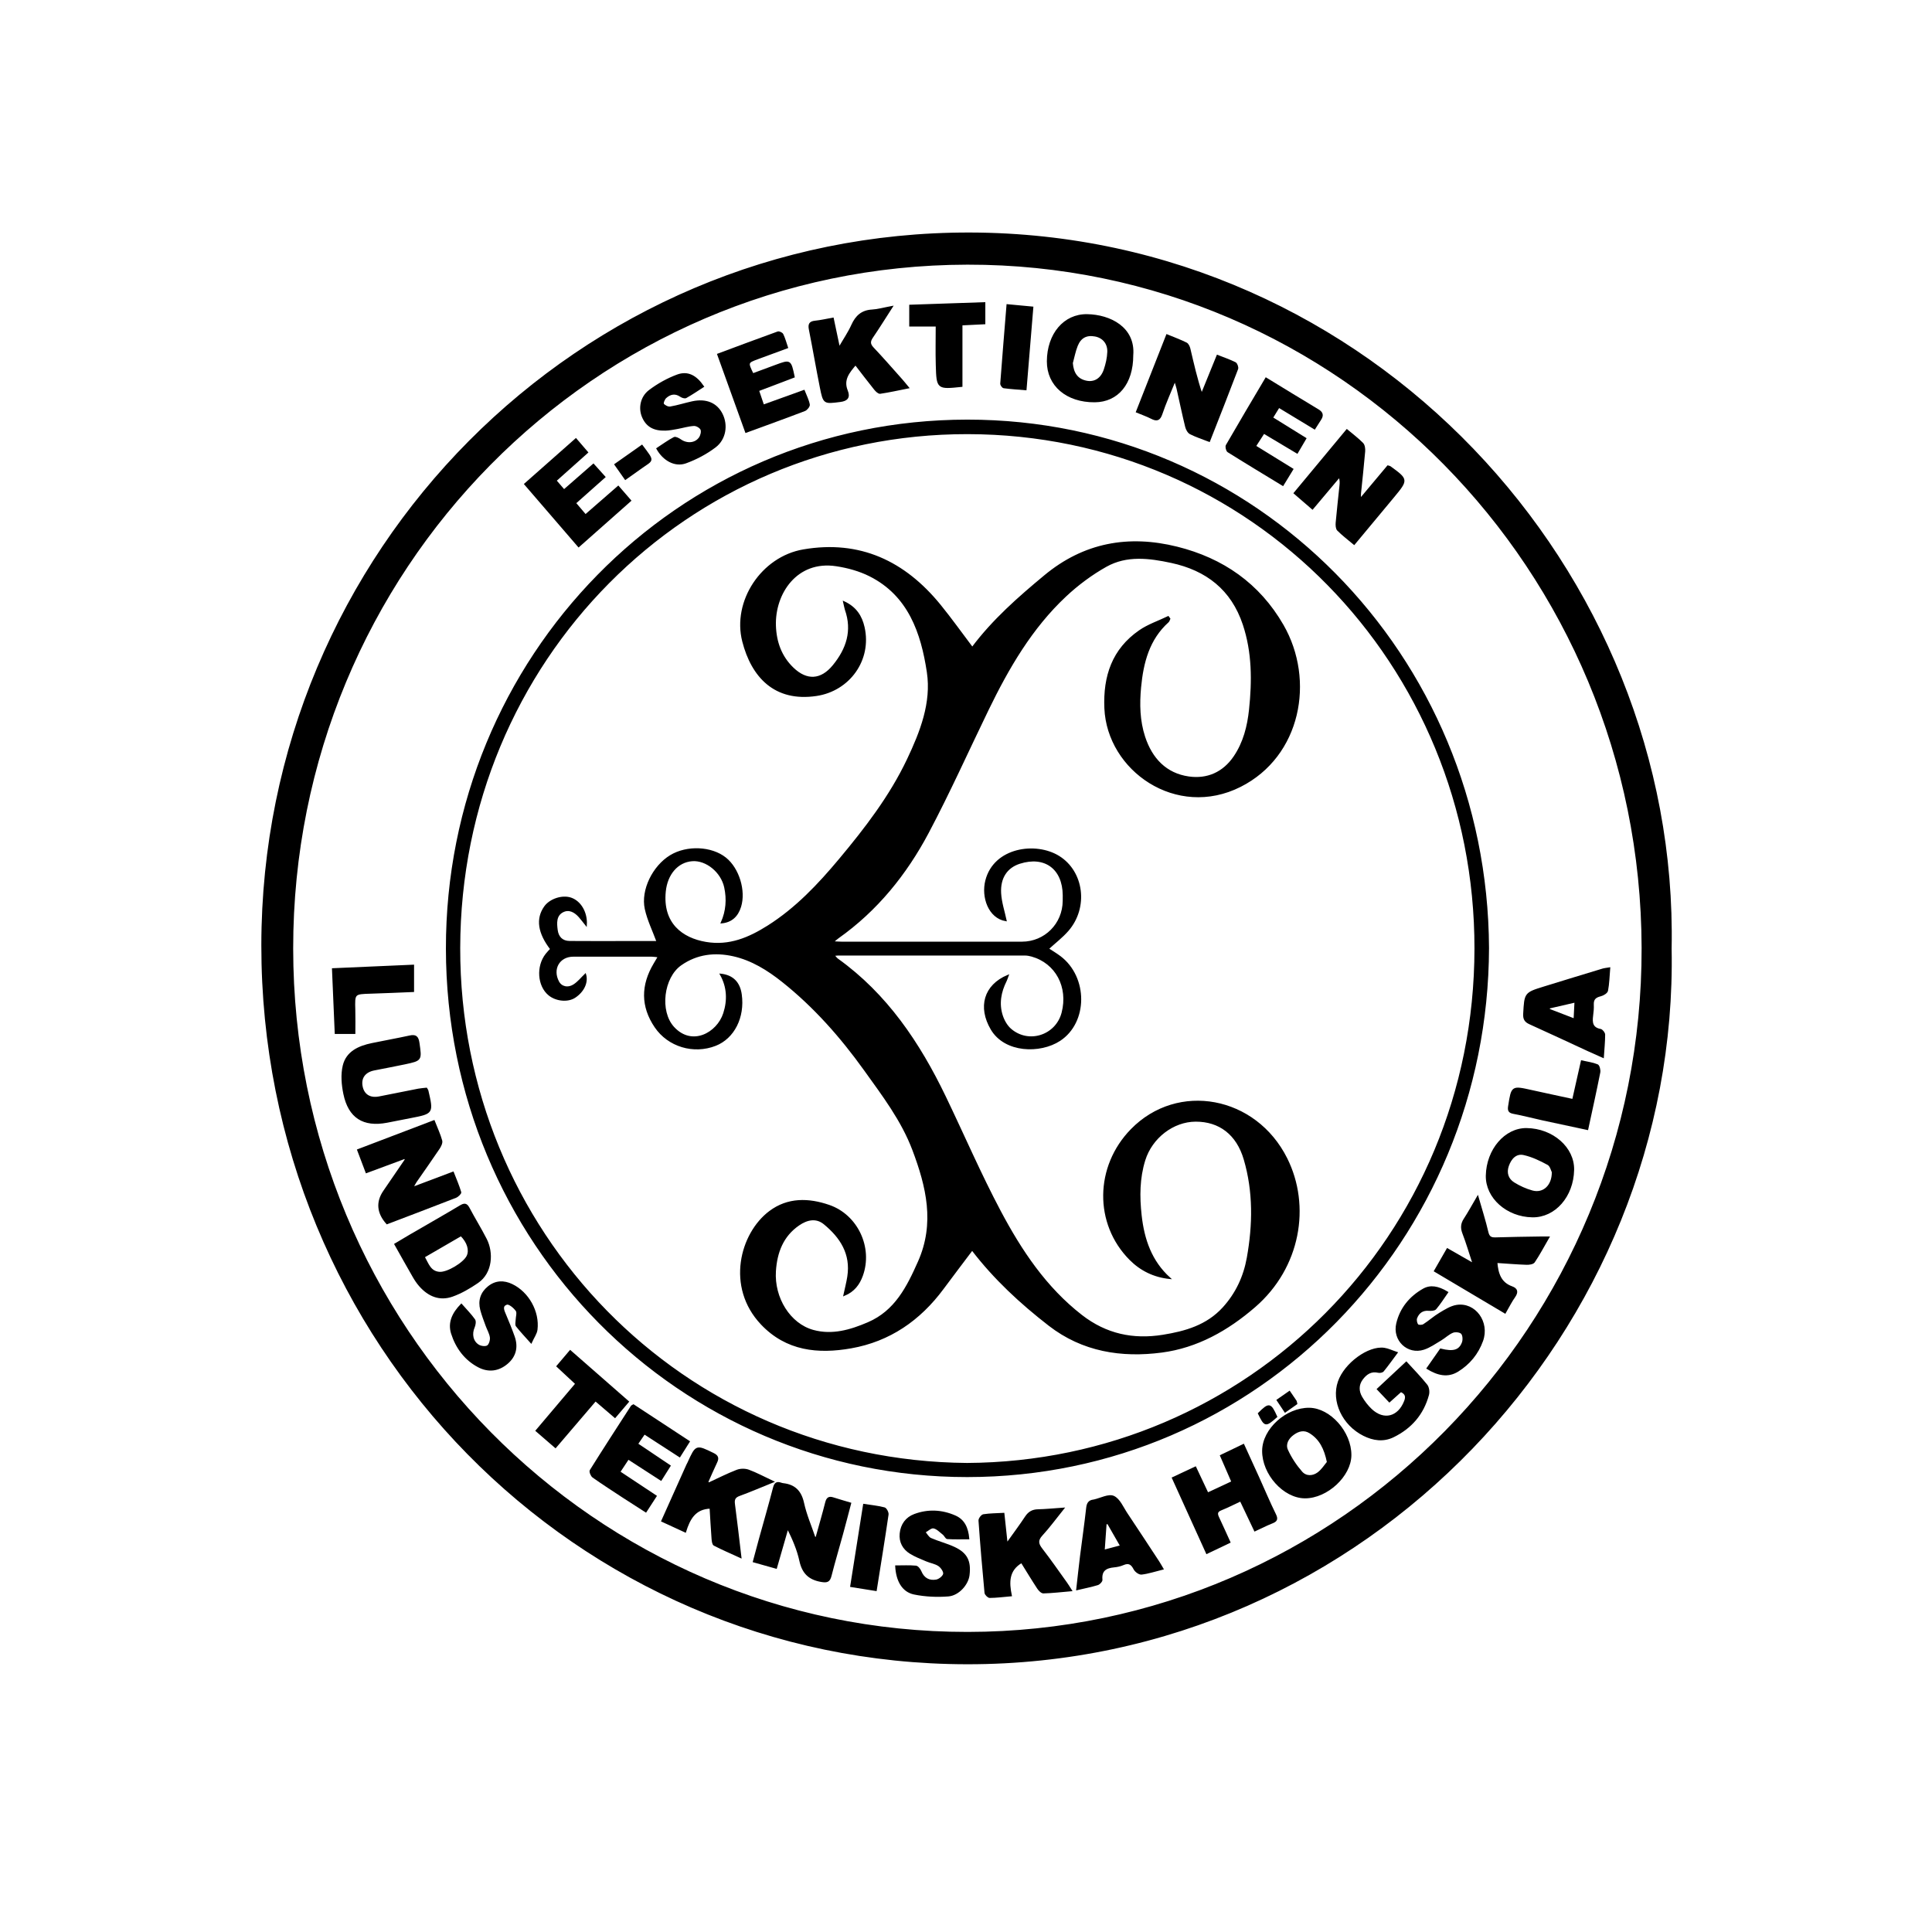 <?xml version="1.0" encoding="UTF-8" standalone="no"?>
<!DOCTYPE svg PUBLIC "-//W3C//DTD SVG 1.1//EN" "http://www.w3.org/Graphics/SVG/1.1/DTD/svg11.dtd">
<svg width="100%" height="100%" viewBox="0 0 792 792" version="1.1" xmlns="http://www.w3.org/2000/svg" xmlns:xlink="http://www.w3.org/1999/xlink" xml:space="preserve" xmlns:serif="http://www.serif.com/" style="fill-rule:evenodd;clip-rule:evenodd;">
    <g transform="matrix(0.645,0,0,0.654,73.985,61.78)">
        <g id="e.svg">
            <g>
                <path d="M947.22,500.14C951.88,737.52 754.39,948.4 500.06,948.22C251.47,948.04 51.77,747.58 51.89,498.1C52,251.31 253.42,51.2 501.86,51.78C755.85,52.37 952.01,263.37 947.22,500.14ZM500.3,928.95C737.47,928.78 929.68,736.37 929.14,499.66C928.61,262.43 736.62,70.55 500.16,70.93C262.63,71.3 71.05,262.92 71.13,500.04C71.21,737.28 263.17,929.12 500.3,928.95Z" style="fill-rule:nonzero;stroke:black;stroke-width:1px;"/>
                <path d="M831.16,499.78C830.63,682.62 684.05,830.84 500.04,830.89C317.69,830.93 169.4,684.28 169.2,500.19C169,317.83 315.49,169.11 500.15,169.06C683.06,169.02 830.26,316.04 831.16,499.78ZM499.9,823.04C677.81,822.1 822.68,680.81 822.91,500.22C823.13,321.6 680.4,177.39 500.31,177.16C322.23,176.93 177.6,319.26 177.29,499.75C176.98,677.16 318.9,821.6 499.9,823.04Z" style="fill-rule:nonzero;stroke:black;stroke-width:1px;"/>
                <path d="M653.85,182.02C649.46,180.33 645.49,179.08 641.83,177.24C640.5,176.57 639.43,174.58 639.04,173C637.08,165.09 635.39,157.1 633.58,149.15C633.3,147.93 632.87,146.74 632.03,143.97C628.8,151.86 625.84,158.26 623.6,164.89C622.25,168.88 620.5,169.31 617.09,167.57C614.3,166.15 611.31,165.14 607.75,163.68C614.13,147.7 620.42,131.91 626.94,115.57C631.38,117.38 635.41,118.84 639.24,120.71C640.29,121.22 641.06,122.91 641.37,124.2C643.61,133.54 645.7,142.91 649.04,152.63C652.3,144.72 655.57,136.8 659.01,128.47C663.1,130.06 666.86,131.31 670.37,133.05C671.25,133.49 672.08,135.78 671.71,136.75C666,151.62 660.06,166.42 653.85,182.02Z" style="fill-rule:nonzero;stroke:black;stroke-width:1px;"/>
                <path d="M118.14,640.38C116.33,635.66 114.64,631.25 112.76,626.36C129.03,620.25 144.81,614.31 161.11,608.19C162.86,612.59 164.71,616.47 165.86,620.54C166.25,621.91 165.18,624 164.24,625.39C159.47,632.4 154.5,639.28 149.63,646.22C149.01,647.1 148.55,648.09 147.45,650.04C156.49,646.68 164.5,643.7 173.24,640.45C174.9,644.64 176.68,648.67 177.95,652.86C178.15,653.53 176.23,655.38 174.97,655.87C160.42,661.48 145.81,666.93 131.24,672.41C125.27,665.85 124.63,659.01 129.32,652.27C133.87,645.72 138.42,639.17 142.95,632.61C143.02,632.51 142.92,632.29 142.81,631.35C134.69,634.32 126.72,637.24 118.14,640.38Z" style="fill-rule:nonzero;stroke:black;stroke-width:1px;"/>
                <path d="M404.12,869.36C406.19,862.02 408.38,854.72 410.26,847.33C410.97,844.57 412.17,843.74 414.83,844.6C418.27,845.7 421.76,846.66 425.77,847.85C424,854.45 422.38,860.67 420.66,866.86C418.22,875.67 415.56,884.41 413.28,893.26C412.35,896.89 410.81,897.22 407.26,896.63C399.65,895.35 395.54,891.57 393.85,883.88C392.31,876.87 389.37,870.17 385.9,863.32C383.51,871.5 381.12,879.69 378.6,888.33C373.79,886.99 369.38,885.77 364.28,884.35C365.61,879.45 366.83,874.86 368.11,870.3C371.11,859.58 374.26,848.89 377.08,838.13C377.81,835.35 378.93,834.46 381.56,835.34C382.03,835.5 382.52,835.65 383.01,835.7C390.3,836.5 394.2,840.3 395.84,847.71C397.47,855.09 400.59,862.14 403.06,869.34C403.43,869.34 403.78,869.35 404.12,869.36Z" style="fill-rule:nonzero;stroke:black;stroke-width:1px;"/>
                <path d="M708.01,214.64C719.19,201.36 730.08,188.43 741.32,175.09C744.84,178.01 748.3,180.55 751.28,183.55C752.31,184.59 752.59,186.86 752.45,188.5C751.7,197.28 750.69,206.04 749.8,214.81C749.72,215.56 749.79,216.32 749.79,218.42C756.22,210.86 761.84,204.24 767.33,197.77C768.09,197.98 768.46,197.99 768.71,198.17C779.86,206.18 779.89,206.21 771.08,216.74C762.87,226.55 754.59,236.3 745.94,246.55C742.27,243.51 738.72,240.86 735.59,237.78C734.66,236.87 734.57,234.7 734.7,233.17C735.4,225.38 736.31,217.62 737.12,209.84C737.3,208.12 737.38,206.38 736.56,204.32C731.02,210.82 725.47,217.33 719.45,224.39C715.57,221.1 711.99,218.04 708.01,214.64Z" style="fill-rule:nonzero;stroke:black;stroke-width:1px;"/>
                <path d="M335.76,835.29C341.72,832.58 347.59,829.63 353.69,827.3C355.87,826.47 358.86,826.44 361.05,827.23C365.98,829.01 370.64,831.53 376.61,834.3C368.68,837.46 362.05,840.29 355.27,842.72C352.33,843.77 351.5,845.26 351.9,848.27C353.34,858.95 354.56,869.66 356.02,881.66C349.8,878.85 344.41,876.59 339.22,873.92C338.35,873.47 338.13,871.31 338.02,869.91C337.53,863.5 337.18,857.08 336.78,850.68C327.01,850.99 323.42,857.48 320.85,865.64C315.73,863.32 311.13,861.23 306.05,858.92C311.47,846.99 316.73,835.41 322,823.82C322.21,823.37 322.48,822.94 322.69,822.49C327.79,811.42 327.73,811.53 338.57,816.73C341.38,818.08 341.9,819.43 340.61,822.09C338.62,826.18 336.83,830.36 334.95,834.5C335.21,834.77 335.49,835.03 335.76,835.29Z" style="fill-rule:nonzero;stroke:black;stroke-width:1px;"/>
                <path d="M452.21,97.82C447.51,105.01 443.74,111.03 439.7,116.86C437.9,119.46 437.81,121.24 440.14,123.68C446.37,130.16 452.31,136.92 458.35,143.59C459.53,144.9 460.63,146.28 462.52,148.52C455.9,149.82 450.32,151.06 444.68,151.87C443.67,152.01 442.15,150.53 441.28,149.46C437.2,144.45 433.26,139.33 429.02,133.92C424.68,138.97 420.78,143.5 423.62,150.47C425.24,154.47 423.85,156.44 419.28,157.01C409.02,158.28 408.92,158.52 406.84,148.25C404.4,136.18 402.3,124.05 399.87,111.98C399.23,108.77 400.01,107.38 403.36,107.05C406.97,106.69 410.54,105.86 414.69,105.13C415.96,111.05 417.16,116.66 418.64,123.57C421.74,118.27 424.73,114.01 426.85,109.35C429.43,103.69 433.12,100.42 439.53,100.06C443.27,99.85 446.97,98.78 452.21,97.82Z" style="fill-rule:nonzero;stroke:black;stroke-width:1px;"/>
                <path d="M561.15,851.05C556.03,857.33 552.02,862.78 547.43,867.69C544.38,870.97 544.78,873.26 547.35,876.52C552.79,883.44 557.85,890.67 563.04,897.79C563.96,899.05 564.76,900.41 566.1,902.46C559.57,903.01 554.02,903.67 548.45,903.81C547.27,903.84 545.72,902.21 544.9,900.98C541.34,895.63 537.99,890.14 534.58,884.74C525.95,889.74 526.15,897.37 527.88,905.63C522.87,906.06 518.61,906.62 514.35,906.65C513.37,906.66 511.61,904.94 511.51,903.89C510.06,888.83 508.77,873.75 507.69,858.66C507.61,857.52 509.27,855.35 510.36,855.18C514.42,854.56 518.58,854.57 523.16,854.32C523.8,860.24 524.42,865.91 525.21,873.16C529.82,866.77 533.69,861.69 537.23,856.39C539.18,853.46 541.55,852.14 545.05,852.07C549.85,851.98 554.65,851.49 561.15,851.05Z" style="fill-rule:nonzero;stroke:black;stroke-width:1px;"/>
                <path d="M869.55,681.07C866.09,686.97 863.45,691.92 860.3,696.51C859.57,697.58 857.09,697.89 855.45,697.83C849.16,697.61 842.89,697.09 836.46,696.68C837.03,703.98 838.98,709.74 846.16,712.29C849.41,713.44 849.95,715.39 847.81,718.37C845.69,721.31 844.07,724.59 841.85,728.37C826.93,719.63 812.26,711.05 797.17,702.21C799.89,697.53 802.37,693.29 805.18,688.46C810.4,691.4 815.37,694.21 821.75,697.81C819.31,690.49 817.53,684.42 815.23,678.55C813.94,675.25 814.12,672.62 816.06,669.69C818.85,665.48 821.28,661.04 824.45,655.71C826.81,663.84 829.06,670.73 830.72,677.76C831.46,680.9 832.77,681.75 835.79,681.65C845.27,681.33 854.75,681.25 864.24,681.09C865.55,681.05 866.84,681.07 869.55,681.07Z" style="fill-rule:nonzero;stroke:black;stroke-width:1px;"/>
                <path d="M675.61,811.14C678.9,818.24 682.04,824.98 685.14,831.75C688.67,839.45 691.99,847.27 695.77,854.85C697.26,857.84 696.54,858.9 693.77,859.98C690.23,861.35 686.84,863.08 682.83,864.91C679.76,858.53 676.84,852.47 673.79,846.13C669.46,848.12 665.48,850.15 661.34,851.77C658.46,852.9 658.53,854.47 659.65,856.8C662.02,861.73 664.26,866.71 666.81,872.22C661.98,874.49 657.4,876.65 652.28,879.06C645.06,863.37 637.95,847.9 630.61,831.94C635.57,829.65 640.02,827.6 645.06,825.28C647.67,830.75 650.14,835.91 652.84,841.57C658.09,839.16 663.01,836.9 668.43,834.41C666,828.9 663.69,823.66 661.19,817.97C665.88,815.75 670.33,813.65 675.61,811.14Z" style="fill-rule:nonzero;stroke:black;stroke-width:1px;"/>
                <path d="M136.41,685.44C139.91,683.39 143.01,681.53 146.14,679.73C156.68,673.69 167.28,667.76 177.74,661.6C180.25,660.12 181.68,659.89 183.23,662.79C186.75,669.39 190.78,675.73 194.21,682.38C198.41,690.51 198.02,703.14 188.85,709.32C183.82,712.71 178.39,715.86 172.69,717.84C164.66,720.63 157.64,717.67 152.08,711.42C150.54,709.69 149.22,707.73 148.05,705.73C144.19,699.14 140.44,692.49 136.41,685.44ZM154.74,693.35C157.3,697.84 158.64,702.75 164.54,703.24C169.6,703.66 180.34,697.28 182.41,692.81C184.14,689.07 182.6,684.04 178.3,679.87C170.64,684.25 162.92,688.67 154.74,693.35Z" style="fill-rule:nonzero;stroke:black;stroke-width:1px;"/>
                <path d="M687.96,814.89C688.06,801.54 702.86,788.27 717.46,788.45C730.53,788.61 743.79,803.38 743.69,817.67C743.6,830.59 728.63,844.29 714.67,844.22C701.26,844.15 687.85,829.43 687.96,814.89ZM729.13,822.05C727.35,813.42 724.22,807.42 717.88,803.5C714.12,801.17 710.53,802.16 707.2,804.55C703.76,807.02 701.7,810.78 703.4,814.49C705.69,819.47 708.89,824.23 712.54,828.33C715.3,831.42 719.74,831.31 723.09,828.8C725.66,826.89 727.47,823.96 729.13,822.05Z" style="fill-rule:nonzero;stroke:black;stroke-width:1px;"/>
                <path d="M859.21,668.08C843.09,667.83 829.86,656.18 830.12,642.46C830.43,626.24 841.98,612.94 855.6,613.13C872.05,613.36 885.53,625.04 885.25,638.83C884.92,655.38 873.41,668.3 859.21,668.08ZM872.07,640.2C871.57,639.3 870.92,636.25 869.14,635.29C864.28,632.67 859.11,630.23 853.77,629.06C848.72,627.96 845.43,631.61 843.78,636.23C842.18,640.71 843.51,644.72 847.42,647.12C851.03,649.34 855.07,651.14 859.16,652.25C866.11,654.14 872.16,648.96 872.07,640.2Z" style="fill-rule:nonzero;stroke:black;stroke-width:1px;"/>
                <path d="M605.05,128.25C605.05,145.85 595.72,157.1 581.04,157.2C563.25,157.32 551.07,147.05 551.14,131.99C551.23,115.03 561.61,102.73 576.26,102.96C590.75,103.2 606.53,110.98 605.05,128.25ZM566.65,133.11C567.15,139.55 569.93,143.37 575.45,144.6C580.74,145.78 585.26,143.23 587.3,137.3C588.52,133.74 589.4,129.92 589.55,126.18C589.76,120.66 586.34,116.87 581.29,115.95C575.85,114.96 571.94,116.87 569.77,122.22C568.36,125.7 567.67,129.47 566.65,133.11Z" style="fill-rule:nonzero;stroke:black;stroke-width:1px;"/>
                <path d="M773.08,753.43C769.77,757.8 767.18,761.41 764.35,764.82C763.8,765.48 762.22,765.75 761.28,765.52C756.66,764.42 753.51,766.64 750.99,769.99C748.3,773.56 748.4,777.61 750.57,781.29C752.24,784.12 754.35,786.82 756.74,789.07C764.68,796.5 774.15,794.09 778.19,783.88C779.28,781.12 779.01,779.07 775.63,777.58C773.43,779.53 771.1,781.59 768.35,784.03C765.98,781.57 763.64,779.13 760.9,776.27C767.04,770.62 772.87,765.26 779.09,759.54C783.61,764.44 788.07,768.9 792.01,773.78C793.14,775.18 793.51,777.97 793.01,779.79C789.7,791.9 782.02,800.57 770.81,805.97C764.54,808.99 758.16,808.11 752.03,805.08C738.81,798.57 731.79,783.82 736.12,771.59C740.1,760.33 755.11,749.45 765.03,750.85C767.5,751.2 769.87,752.38 773.08,753.43Z" style="fill-rule:nonzero;stroke:black;stroke-width:1px;"/>
                <path d="M156.29,587.83C156.73,588.55 156.98,588.8 157.05,589.1C160.36,603.19 160.36,603.19 146.34,605.87C141.28,606.84 136.22,607.85 131.16,608.8C116.32,611.57 107.14,605.95 104.03,591.22C102.82,585.51 102.27,579.09 103.63,573.53C105.76,564.83 113.47,561.54 121.67,559.86C129.65,558.22 137.68,556.83 145.64,555.11C149.47,554.28 150.84,555.37 151.41,559.37C152.92,569.94 153.16,569.96 142.6,572.19C136.09,573.56 129.54,574.73 123.02,576.02C117.03,577.21 114.15,581.23 115.3,586.69C116.4,591.92 120.48,594.41 126.25,593.3C134.57,591.69 142.88,590.01 151.21,588.42C152.95,588.09 154.74,588.01 156.29,587.83Z" style="fill-rule:nonzero;stroke:black;stroke-width:1px;"/>
                <path d="M287.9,786.31C299.42,793.76 311.1,801.32 323.2,809.14C321.2,812.28 319.37,815.13 317.25,818.45C309.64,813.59 302.42,808.98 294.82,804.12C293.33,806.28 292.03,808.15 290.31,810.64C297.18,815.19 303.89,819.63 311.01,824.35C309.14,827.28 307.4,830 305.39,833.15C298.31,828.63 291.63,824.37 284.58,819.88C282.75,822.61 281.03,825.18 279.02,828.18C286.77,833.25 294.24,838.14 302.15,843.31C300.01,846.56 298.06,849.55 295.77,853.03C290.94,849.97 286.34,847.11 281.79,844.17C275.22,839.93 268.62,835.73 262.21,831.27C261.18,830.55 260.13,827.99 260.61,827.24C269.16,813.75 277.94,800.42 286.69,787.06C286.85,786.81 287.24,786.71 287.9,786.31Z" style="fill-rule:nonzero;stroke:black;stroke-width:1px;"/>
                <path d="M385.65,123.38C379.08,125.76 373.02,127.96 366.96,130.17C360.13,132.66 360.13,132.67 363.75,140.03C368.58,138.27 373.49,136.48 378.4,134.68C387.63,131.31 387.63,131.31 389.87,141.76C382.55,144.5 375.14,147.28 367.21,150.26C368.28,153.37 369.27,156.26 370.43,159.64C379.15,156.54 387.51,153.57 396.26,150.46C397.5,153.61 398.94,156.28 399.48,159.12C399.68,160.14 397.99,162.23 396.73,162.71C384.63,167.28 372.44,171.61 359.38,176.33C353.48,160.17 347.61,144.1 341.6,127.67C354.74,122.85 367.16,118.24 379.66,113.81C380.44,113.53 382.28,114.37 382.66,115.16C383.83,117.5 384.51,120.09 385.65,123.38Z" style="fill-rule:nonzero;stroke:black;stroke-width:1px;"/>
                <path d="M278.24,210.55C280.88,213.55 283.23,216.23 285.95,219.32C274.95,228.92 264.32,238.2 253.06,248.03C241.71,235.03 230.5,222.2 218.94,208.97C229.79,199.51 240.4,190.27 251.31,180.76C253.83,183.65 256.07,186.23 258.57,189.1C251.81,195.06 245.35,200.74 238.49,206.78C240.33,208.88 241.92,210.7 243.77,212.81C249.99,207.44 256,202.26 262.44,196.71C264.85,199.35 267.03,201.74 269.56,204.51C263.24,210.04 257.26,215.28 250.88,220.87C253.05,223.39 255.05,225.71 257.41,228.44C264.42,222.4 271.17,216.61 278.24,210.55Z" style="fill-rule:nonzero;stroke:black;stroke-width:1px;"/>
                <path d="M689.92,142.68C701.39,149.59 712.17,156.14 723.03,162.55C725.61,164.07 726.19,165.77 724.62,168.24C723.41,170.15 722.16,172.05 720.78,174.19C713.11,169.61 705.88,165.29 698.09,160.64C696.65,162.95 695.39,164.96 693.86,167.42C701.05,171.82 707.92,176.02 715.05,180.38C713.25,183.41 711.65,186.09 709.72,189.34C702.62,185.16 695.81,181.15 688.53,176.86C686.82,179.47 685.14,182.03 683.06,185.21C690.96,190.02 698.68,194.71 706.79,199.64C704.61,203.16 702.73,206.2 700.63,209.59C688.79,202.49 677.23,195.63 665.81,188.56C664.98,188.04 664.38,185.56 664.88,184.7C673,170.8 681.32,157.02 689.92,142.68Z" style="fill-rule:nonzero;stroke:black;stroke-width:1px;"/>
                <path d="M454.75,887.26C459.18,887.26 463.32,887.03 467.4,887.41C468.52,887.52 469.88,889.3 470.43,890.61C472.33,895.19 475.95,896.89 480.38,896.13C482.27,895.81 484.9,893.76 485.22,892.11C485.52,890.55 483.65,887.89 482.01,886.79C479.74,885.27 476.74,884.87 474.15,883.78C470.64,882.31 467.03,880.95 463.81,878.97C459.4,876.25 457.06,872 457.6,866.73C458.17,861.14 461.3,856.95 466.51,855.03C475.12,851.86 483.86,852.29 492.28,855.92C497.87,858.33 500.2,863.12 500.83,869.89C496.17,869.89 491.77,870.04 487.41,869.76C486.52,869.7 485.84,867.88 484.87,867.14C482.87,865.6 480.87,863.45 478.61,863.06C476.93,862.77 474.84,864.86 472.94,865.88C474.22,867.3 475.23,869.34 476.82,870.04C481.67,872.15 486.9,873.41 491.7,875.61C499.7,879.28 502.09,884.13 500.99,892.89C500.28,898.56 494.5,905.21 487.95,905.71C480.79,906.26 473.33,905.92 466.3,904.5C459.12,903.05 455.24,896.49 454.75,887.26Z" style="fill-rule:nonzero;stroke:black;stroke-width:1px;"/>
                <path d="M332.22,147.8C328.58,150.1 325.03,152.51 321.28,154.58C320.51,155.01 318.82,154.45 317.91,153.83C314.41,151.45 311.17,152.19 308.35,154.71C307.32,155.64 306.3,158.2 306.8,158.87C307.69,160.04 309.87,161.08 311.29,160.85C316.03,160.06 320.65,158.56 325.36,157.56C334.07,155.71 340.72,158.49 344.1,165.2C347.51,171.95 346.33,180.67 339.83,185.55C334.24,189.75 327.73,193.13 321.13,195.49C314.3,197.93 306.99,193.88 302.96,186.72C306.5,184.44 309.98,181.93 313.74,179.97C314.64,179.5 316.67,180.6 317.87,181.42C321.84,184.13 327.17,183.82 329.91,180.08C330.93,178.69 331.6,176.13 331,174.73C330.41,173.36 327.94,171.96 326.36,172.04C322.75,172.22 319.2,173.34 315.61,173.98C313.16,174.41 310.69,174.9 308.22,174.97C300.73,175.2 296.2,172.51 293.74,166.67C291.51,161.37 292.69,154.45 298.06,150.44C303.42,146.44 309.52,143.07 315.8,140.78C322.38,138.39 327.66,141.21 332.22,147.8Z" style="fill-rule:nonzero;stroke:black;stroke-width:1px;"/>
                <path d="M792.46,763.23C795.46,759 798.2,755.12 800.88,751.34C809.02,753.36 813.01,752.26 814.95,747.02C815.58,745.32 815.4,742.38 814.3,741.24C813.22,740.11 810.23,739.82 808.59,740.46C805.87,741.53 803.64,743.77 801.07,745.28C797.51,747.36 794.01,749.83 790.15,751.07C780.05,754.3 770.69,745.53 773.19,735.16C775.48,725.63 781.43,718.54 789.92,713.77C794.34,711.28 799.25,712.03 805.19,715.59C802.71,719.07 800.44,722.66 797.69,725.85C796.91,726.75 794.74,726.78 793.24,726.67C789.3,726.37 786.79,728.32 785.48,731.65C785,732.87 785.42,734.97 786.25,735.99C786.79,736.65 789.15,736.61 790.14,735.99C793.65,733.79 796.78,730.96 800.34,728.86C803.73,726.86 807.33,724.56 811.09,723.97C822.72,722.15 831.64,734.28 827.39,745.93C824.45,753.98 819.11,760.39 811.8,764.85C805.4,768.74 799.14,767.26 792.46,763.23Z" style="fill-rule:nonzero;stroke:black;stroke-width:1px;"/>
                <path d="M624.27,888.92C619.2,890.16 615.06,891.53 610.82,892.02C609.38,892.19 607.01,890.49 606.25,889.03C604.56,885.79 602.71,884.56 599.16,886.1C597.36,886.88 595.33,887.31 593.36,887.49C588.22,887.96 584.88,889.79 585.47,895.79C585.56,896.68 583.99,898.3 582.9,898.63C578.95,899.82 574.87,900.61 569.8,901.79C570.65,894.46 571.37,887.66 572.23,880.87C573.51,870.81 575,860.78 576.13,850.7C576.44,847.91 577.42,846.36 580.17,846C580.33,845.98 580.5,845.96 580.66,845.92C584.87,845 589.91,842.23 593.06,843.65C596.73,845.3 598.85,850.55 601.45,854.37C608.26,864.41 614.96,874.53 621.69,884.63C622.51,885.85 623.2,887.13 624.27,888.92ZM589.43,860.34C588.99,860.41 588.55,860.48 588.11,860.56C587.72,865.98 587.34,871.41 586.9,877.43C591.01,876.36 594.09,875.56 597.73,874.61C594.7,869.41 592.06,864.87 589.43,860.34Z" style="fill-rule:nonzero;stroke:black;stroke-width:1px;"/>
                <path d="M178.51,723.26C181.62,726.76 184.48,729.57 186.78,732.79C187.49,733.78 187.1,736.04 186.5,737.4C184.62,741.66 185.44,746.48 189.38,748.85C190.94,749.78 193.84,750.15 195.19,749.3C196.52,748.46 197.36,745.65 197.15,743.86C196.84,741.31 195.33,738.91 194.42,736.42C193.23,733.15 191.92,729.9 191.02,726.54C189.5,720.85 191.12,715.91 195.69,712.25C200.29,708.56 205.48,708.41 210.71,710.89C220.96,715.76 227.8,727.76 226.41,738.97C226.11,741.4 224.39,743.65 222.85,747.01C219.26,743.03 216.29,739.96 213.64,736.63C213.04,735.88 213.48,734.27 213.51,733.05C213.56,730.99 214.49,728.35 213.54,727.01C212.14,725.03 208.92,722.36 207.37,722.85C203.67,724.01 205.39,727.25 206.53,729.92C208.42,734.34 210.27,738.79 211.9,743.32C214.22,749.78 212.92,755.56 207.61,760.01C202.11,764.63 195.73,765.4 189.43,762.13C180.92,757.71 175.38,750.32 172.49,741.38C170.33,734.63 173.06,728.75 178.51,723.26Z" style="fill-rule:nonzero;stroke:black;stroke-width:1px;"/>
                <path d="M908.19,512.4C907.74,517.61 907.66,522.11 906.8,526.46C906.55,527.74 904.22,529.13 902.62,529.52C899.42,530.29 897.6,531.61 897.76,535.18C897.87,537.5 897.65,539.85 897.33,542.15C896.74,546.5 897.1,550.02 902.5,550.99C903.51,551.17 904.96,552.99 904.97,554.05C904.97,558.47 904.5,562.89 904.15,568.15C900.46,566.53 897.6,565.31 894.78,564.02C882.37,558.37 870.01,552.64 857.55,547.1C854.72,545.84 853.69,544.29 853.87,541.09C854.6,528.14 854.48,528.1 866.66,524.38C879.06,520.59 891.48,516.87 903.91,513.15C904.99,512.82 906.15,512.75 908.19,512.4ZM869.88,537.2C869.85,537.58 869.82,537.96 869.8,538.34C874.94,540.29 880.08,542.24 885.91,544.46C886.12,540.38 886.29,537.2 886.48,533.43C880.43,534.8 875.16,536 869.88,537.2Z" style="fill-rule:nonzero;stroke:black;stroke-width:1px;"/>
                <path d="M263.77,783.35C255.23,793.2 246.98,802.72 238.34,812.69C234.28,809.24 230.44,805.97 226.18,802.33C234.65,792.46 242.84,782.9 251.43,772.9C247.48,769.28 243.64,765.76 239.45,761.92C242.25,758.67 244.8,755.69 247.69,752.34C260.07,763.03 272.1,773.42 284.52,784.14C281.61,787.52 279.06,790.47 276.17,793.82C271.86,790.19 267.98,786.91 263.77,783.35Z" style="fill-rule:nonzero;stroke:black;stroke-width:1px;"/>
                <path d="M496.49,147.55C481.08,149.13 480.97,149.14 480.54,134.38C480.3,126.26 480.5,118.13 480.5,109.7L463.67,109.7L463.67,97.04C479.15,96.52 494.86,95.99 511.03,95.45L511.03,108.29C506.31,108.52 501.57,108.75 496.49,109L496.49,147.55Z" style="fill-rule:nonzero;stroke:black;stroke-width:1px;"/>
                <path d="M885.01,594.91C886.86,586.8 888.59,579.22 890.53,570.71C893.97,571.47 897.4,571.89 900.51,573.13C901.47,573.51 902.18,576.28 901.88,577.73C899.52,589.44 896.9,601.09 894.22,613.34C884.44,611.28 875.08,609.34 865.74,607.32C859.57,605.99 853.45,604.36 847.24,603.23C844.34,602.7 843.87,601.56 844.31,598.85C846.28,586.52 846.19,586.54 858.45,589.23C867.05,591.12 875.66,592.92 885.01,594.91Z" style="fill-rule:nonzero;stroke:black;stroke-width:1px;"/>
                <path d="M147.96,510.72L147.96,526.85C138.81,527.21 129.88,527.63 120.94,527.89C110.26,528.2 110.31,528.14 110.62,538.64C110.76,543.27 110.64,547.91 110.64,553.13L98.53,553.13C97.96,540.09 97.39,526.76 96.79,512.93C114.18,512.18 130.87,511.46 147.96,510.72Z" style="fill-rule:nonzero;stroke:black;stroke-width:1px;"/>
                <path d="M434.34,848.7C439.23,849.45 443.38,849.82 447.36,850.87C448.41,851.15 449.72,853.62 449.53,854.88C447.22,870.47 444.65,886.02 442.02,902.31C436.61,901.46 431.65,900.68 426.15,899.81C428.9,882.66 431.57,866.02 434.34,848.7Z" style="fill-rule:nonzero;stroke:black;stroke-width:1px;"/>
                <path d="M525.49,96.71C530.99,97.22 536.03,97.69 541.54,98.2C540.1,115.4 538.7,132.11 537.23,149.65C532.38,149.25 527.8,148.98 523.27,148.39C522.56,148.3 521.45,146.77 521.51,145.98C522.74,129.76 524.11,113.54 525.49,96.71Z" style="fill-rule:nonzero;stroke:black;stroke-width:1px;"/>
                <path d="M293.29,184.86C301.25,195.37 300.44,193.29 292.1,199.26C289.15,201.37 286.16,203.42 282.76,205.8C280.53,202.67 278.56,199.9 276.27,196.69C282.12,192.63 287.64,188.79 293.29,184.86Z" style="fill-rule:nonzero;stroke:black;stroke-width:1px;"/>
                <path d="M704.84,777.9C706.47,780.25 707.7,782 708.89,783.77C709.06,784.02 709.06,784.39 709.3,785.38C707.17,786.87 704.82,788.5 702.07,790.42C700.37,787.9 698.92,785.75 697.17,783.15C699.72,781.4 702.11,779.76 704.84,777.9Z" style="fill-rule:nonzero;stroke:black;stroke-width:1px;"/>
                <path d="M696.56,793.55C689.58,799.61 689.26,799.56 685.28,791.52C691.91,785.01 692.73,785.16 696.56,793.55Z" style="fill-rule:nonzero;stroke:black;stroke-width:1px;"/>
                <path d="M421.64,282.87C429.27,286.33 432.72,291.88 434.29,298.7C438.99,319.13 424.96,338.26 404.12,341.3C377.67,345.17 363.27,329.57 357.54,307.53C351.04,282.53 369.5,254.87 395.9,250.41C431.71,244.36 460.12,257.58 482.69,284.9C489.76,293.46 496.26,302.5 503.24,311.59C516.49,294.16 532.71,280.14 549.32,266.54C574.24,246.12 602.53,241.12 633.37,248.69C662.37,255.81 685.49,271.6 700.6,297.49C720.72,331.97 711.68,379.31 673.61,398.29C633.06,418.51 589.37,388.27 587.69,349.47C586.82,329.27 592.61,312.62 609.57,301.03C615.07,297.27 621.66,295.12 627.75,292.23C628.03,292.62 628.32,293 628.6,293.39C628.3,294 628.15,294.77 627.69,295.19C615.33,306.14 611.53,320.76 610.03,336.34C609.02,346.87 609.26,357.37 612.62,367.49C617.17,381.18 626.29,390.69 640.78,392.73C652.51,394.38 662.79,390.08 669.8,379.89C675.91,371.01 678.51,360.85 679.63,350.35C681.56,332.35 681.54,314.38 675.68,296.98C668.23,274.87 652.15,262.65 629.76,257.9C615.67,254.92 601.37,253.12 588.29,260.34C579.07,265.44 570.3,271.87 562.55,279.02C540.82,299.08 526.04,324.18 513.11,350.45C500.48,376.12 488.64,402.21 475.11,427.38C461.1,453.44 442.55,476.08 417.98,493.23C417.08,493.86 416.28,494.61 414.55,496.02C417.32,496.15 419.06,496.31 420.81,496.31C458.81,496.32 496.81,496.32 534.81,496.29C549.49,496.28 561.11,484.77 561.21,470.21C561.22,469.04 561.24,467.88 561.23,466.71C561.09,449.89 549.39,441.41 533.32,446.47C525.21,449.03 520.51,455.58 521.08,465.44C521.42,471.27 523.39,477 524.56,482.46C513.87,480.67 509.36,467.82 512.03,457.51C517.29,437.14 543.58,433.51 558.23,442.5C573.74,452.02 576.64,474.32 563.98,488.71C560.3,492.89 555.73,496.3 551.37,500.26C553.79,501.83 556.48,503.39 558.95,505.22C576.36,518.13 576.3,546.28 558.77,557.57C546.31,565.59 524.07,565.06 515.44,550.62C507.2,536.84 510.96,523.25 525.85,517.09C525.34,518.44 525.07,519.43 524.61,520.33C521.07,527.28 519.69,534.6 522.11,542.08C523.13,545.24 525.04,548.58 527.51,550.71C538.96,560.57 556.68,554.89 560.5,540.4C564.79,524.12 556.55,508.94 541.05,504.64C539.63,504.25 538.12,503.98 536.65,503.98C497.15,503.95 457.65,503.95 418.15,503.97C417.38,503.97 416.6,504.1 415.14,504.23C416.26,505.46 416.78,506.27 417.5,506.78C448.77,528.86 469.49,559.32 485.98,593.1C497.65,617.01 508.3,641.46 520.91,664.87C534.2,689.54 549.81,712.7 572.63,730.18C588.27,742.16 605.51,745.68 624.41,742.69C638.7,740.43 652.39,736.61 662.77,725.38C671.07,716.41 676.08,705.76 678.21,694C681.97,673.32 682.32,652.53 676.25,632.16C671.55,616.38 660.34,608.05 645.19,608.11C630.84,608.16 617.19,618.52 612.71,632.69C609.12,644.05 609.07,655.61 610.38,667.3C612.08,682.42 616.77,696.12 628.65,706.73C618.74,705.71 610.35,701.65 603.55,694.9C581.03,672.53 581.51,636.77 604.4,613.66C633.92,583.86 683.29,592.95 702.96,631.78C717.95,661.37 711.55,699.85 682.72,724.48C665.52,739.17 646.08,749.94 623.65,752.85C598.1,756.16 573.4,752.39 552.11,736.11C534.09,722.33 517.38,707.14 503.16,688.83C496.86,697.08 490.69,705.07 484.62,713.15C469.81,732.88 450.61,745.95 426.2,750.2C405.21,753.85 385.14,751.92 369.28,735.38C347.01,712.15 356.06,678.71 374.56,665.03C386.01,656.56 399.21,656.83 412.26,661.3C430.04,667.38 439.62,687.55 433.22,705.06C431.23,710.5 427.94,714.86 421.82,717.34C422.74,713.12 423.72,709.47 424.3,705.76C426.56,691.41 419.65,681.01 409.2,672.54C403.97,668.31 398.08,669.73 392.93,673.22C382.71,680.14 378.72,690.44 377.94,702.3C376.84,719.13 387.13,735.62 402.14,739.65C414.24,742.9 425.81,739.58 437.08,734.8C454.39,727.46 462.03,712.37 469.2,696.46C480.07,672.31 474.46,649.28 465.65,626.27C458.52,607.66 446.44,592.08 434.91,576.2C419.87,555.5 402.9,536.52 382.69,520.66C373.33,513.32 363.17,507.07 351.45,504.47C339.71,501.87 328.21,503.1 317.97,510.2C306.6,518.08 303.92,539.41 313.32,549.54C325.02,562.16 341.3,553.31 345.43,540.8C348.15,532.56 347.83,524.17 343.36,516.34C350.87,517.15 355.18,521.35 356.24,528.93C358.24,543.16 351.59,556.13 339.99,560.61C326.13,565.97 310.1,561.26 301.8,549.18C292.91,536.26 293.13,523.07 301.13,509.8C301.96,508.42 302.78,507.04 303.92,505.14C302.1,504.95 300.86,504.71 299.62,504.71C282.95,504.68 266.29,504.66 249.62,504.7C240.53,504.72 235.78,512.98 240.16,521.01C242,524.38 246.2,525.46 250.17,522.92C252.87,521.19 254.98,518.53 257.3,516.35C258.77,521.24 256.2,526.83 250.65,530.49C246.25,533.39 238.84,532.74 234.27,529.06C227.34,523.48 226.47,511.26 232.49,503.72C233.42,502.56 234.48,501.5 235.47,500.42C227.54,490.22 226.26,481.45 231.56,474.02C234.91,469.33 242.68,466.81 248.13,468.66C254.09,470.68 258.26,477.46 257.78,485.3C256.1,483.24 254.88,481.6 253.53,480.1C250.63,476.87 246.88,474.86 242.86,476.96C238.3,479.34 238.68,484.24 239.25,488.54C239.84,493 242.56,495.81 247.31,495.85C258.14,495.94 268.98,495.89 279.81,495.89L303.09,495.89C300.45,488.79 297.14,482.22 295.59,475.25C292.97,463.42 300.55,448.56 311.45,442.02C321.86,435.77 337.44,436.43 346.38,443.49C354.63,450 358.93,463.86 355.81,473.84C353.92,479.87 349.98,483.27 343.93,483.83C347.16,476.62 347.71,469.22 346.07,461.7C343.95,451.96 334.25,444.19 325.23,444.85C315.75,445.54 309.04,453.49 307.94,464.31C305.88,484.56 318.79,493.9 333.85,496.43C348.78,498.94 361.37,493.64 373.45,486.11C391.19,475.04 405.51,460.12 418.89,444.33C435.38,424.87 451.12,404.7 462.23,381.61C470.49,364.44 477.8,346.1 474.87,326.85C471.1,302.11 462.94,278.61 438.12,266.31C431.54,263.05 424.04,261.03 416.74,259.95C391.55,256.19 377.22,277.46 377.95,297.85C378.31,308.02 381.62,317.11 389.14,324.3C397.97,332.73 407.19,332.2 414.98,322.81C423.6,312.42 427.52,300.96 422.75,287.59C422.37,286.4 422.18,285.12 421.64,282.87Z" style="fill-rule:nonzero;stroke:black;stroke-width:1px;"/>
            </g>
        </g>
    </g>
</svg>
